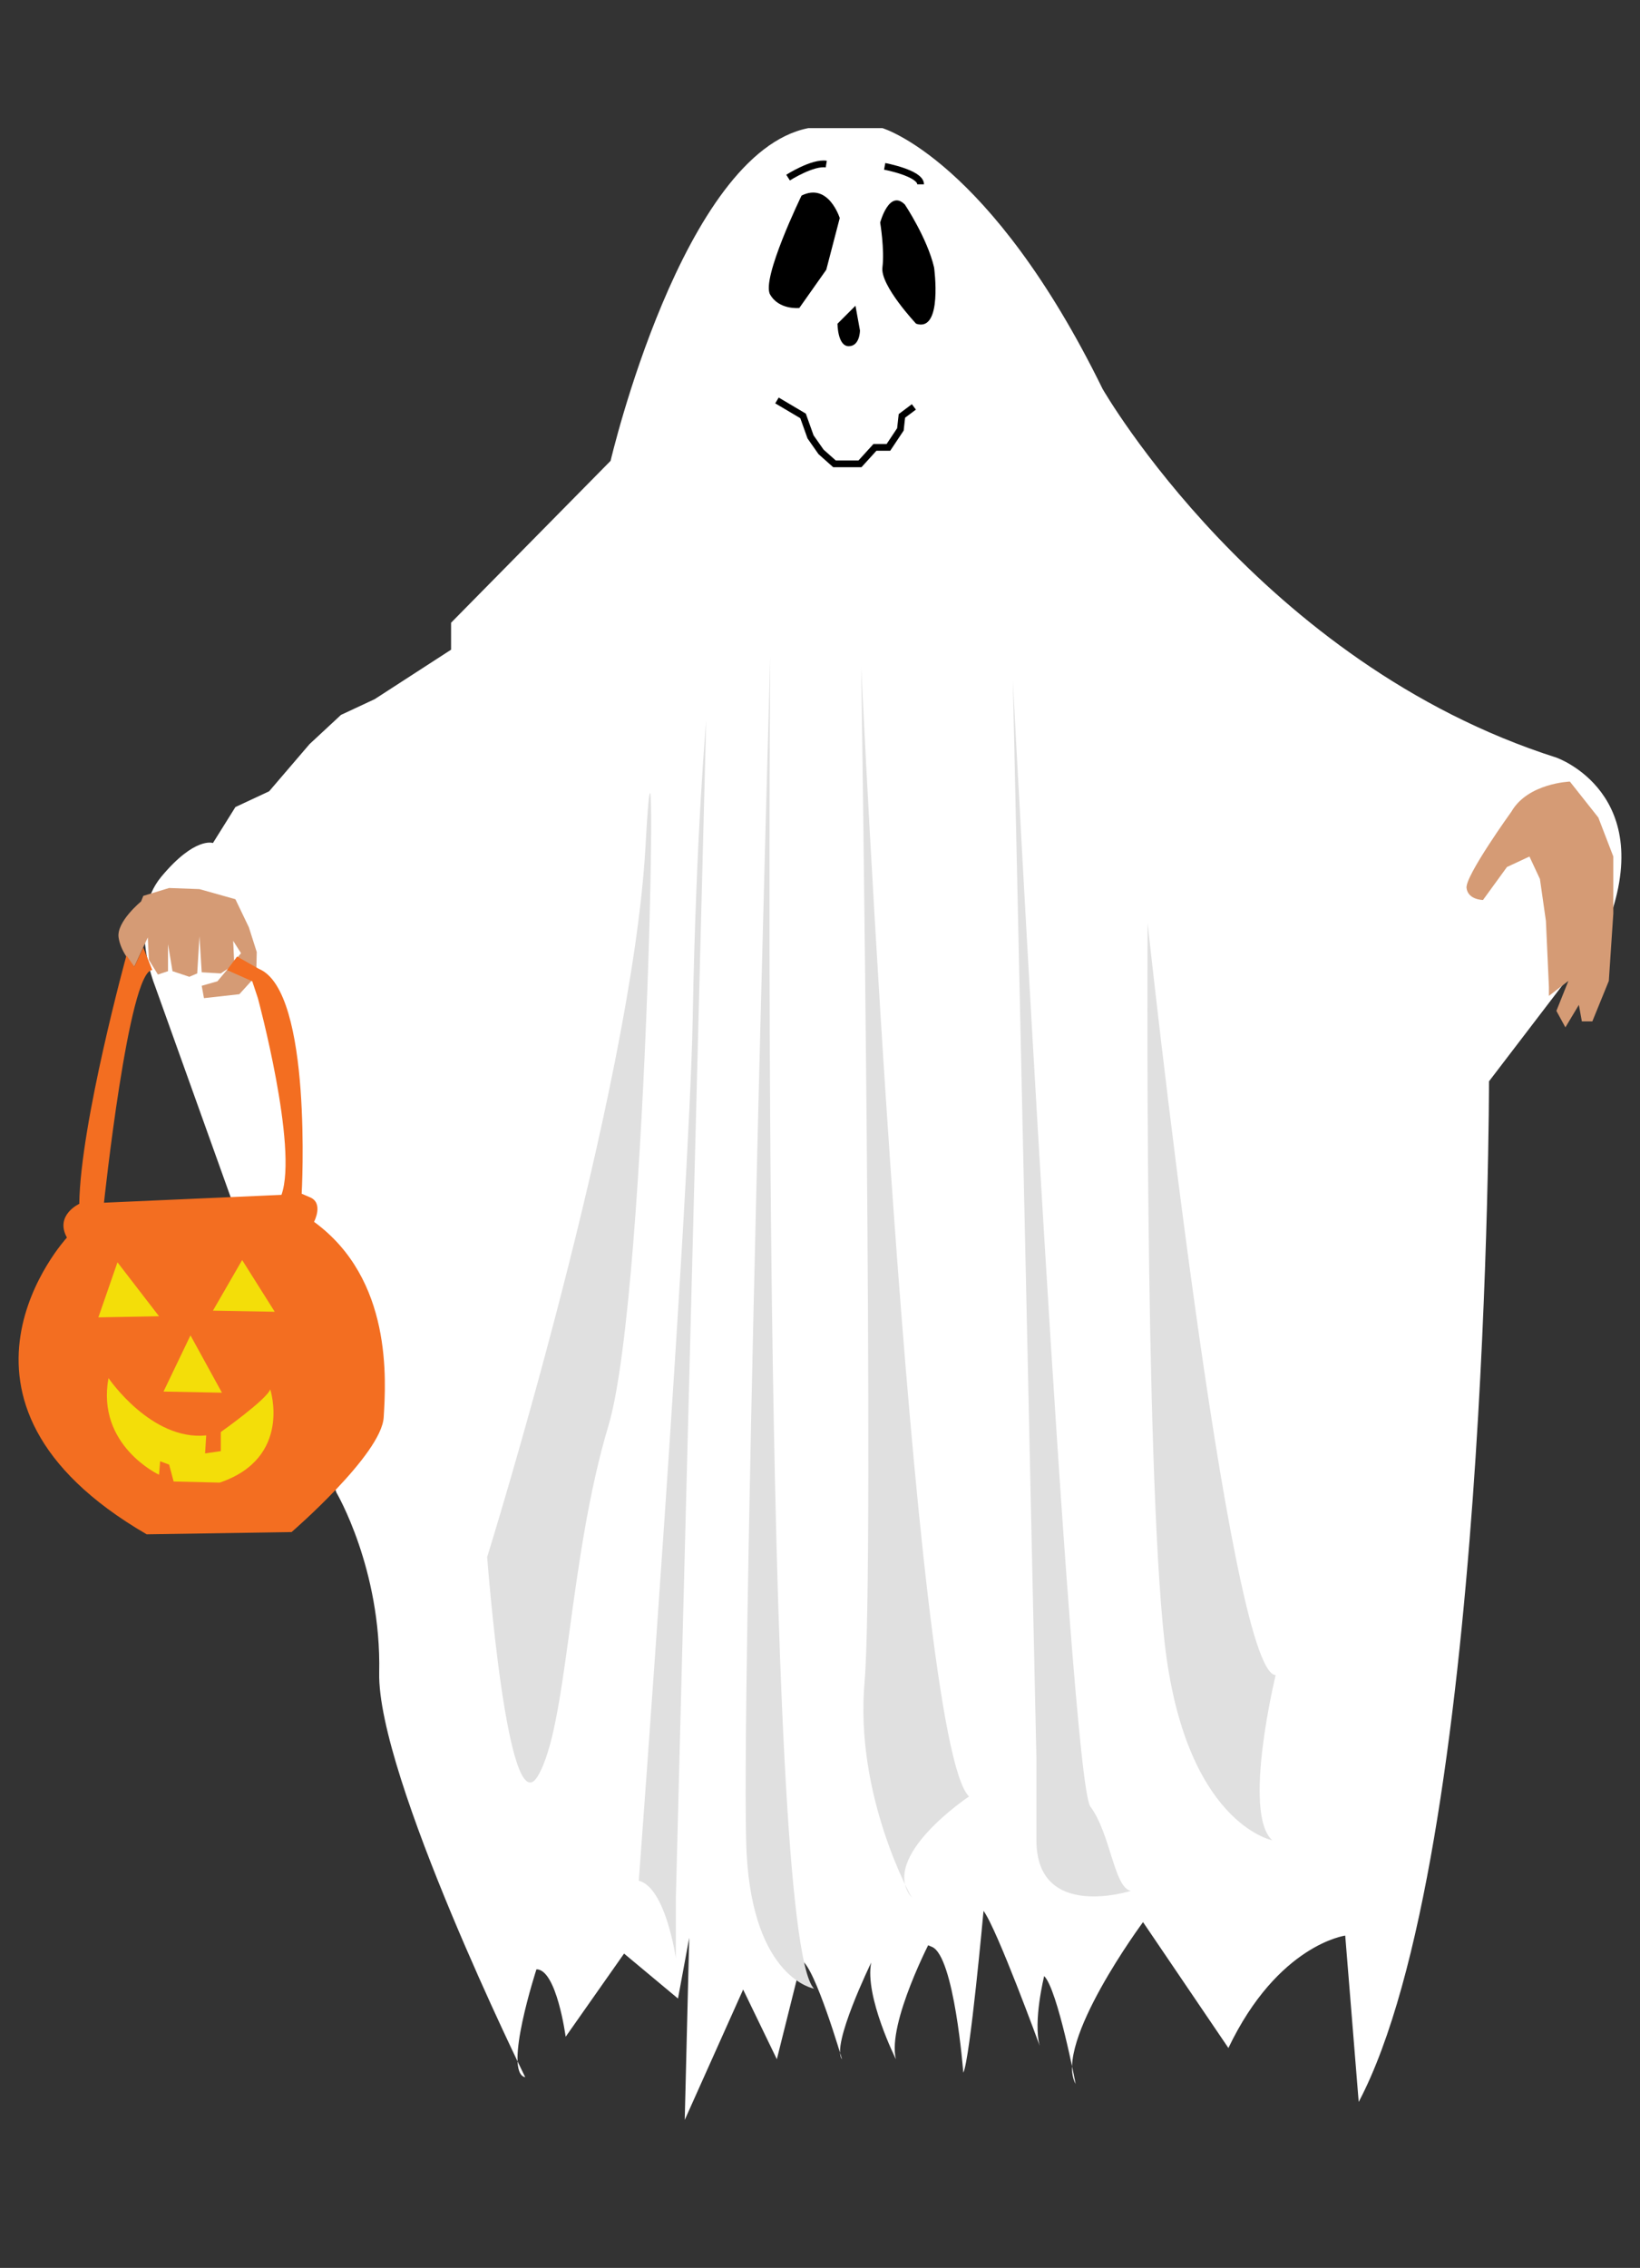 <?xml version="1.0" encoding="utf-8"?>
<!-- Generator: Adobe Illustrator 16.0.0, SVG Export Plug-In . SVG Version: 6.00 Build 0)  -->
<!DOCTYPE svg PUBLIC "-//W3C//DTD SVG 1.1//EN" "http://www.w3.org/Graphics/SVG/1.1/DTD/svg11.dtd">
<svg version="1.1" id="Layer_1" xmlns="http://www.w3.org/2000/svg" xmlns:xlink="http://www.w3.org/1999/xlink" x="0px" y="0px"
	 width="730px" height="1008.82px" viewBox="0 0 730 1008.82" enable-background="new 0 0 730 1008.82" xml:space="preserve">
<rect x="0" y="0" width="730" height="1008.82" fill="#333333" stroke="none"/>
<g>
	<path fill="#FFFFFF" d="M392.787,57c0,0,48,14,98,116c0,0,70,122,202,164c0,0,46,16,22,76l-52,68c0,0,0,344-58,454l-6-74
		c0,0-30,4-52,50l-38-56c0,0-40,54-30,72c0,0-8-42-14-48c0,0-5,20-2,31c0,0-19-52-25-60c0,0-6,66-9,72c0,0-4-52-14-56s0-4,0-4
		s-20,38-16,54c0,0-14-28-11-43c0,0-18,37-13,43c0,0-12-41-18-44l-11,44l-15-31l-26,58l2-81l-5,27l-24-20l-26,37c0,0-4-30-13-30
		c0,0-15,46-5,48c0,0-66-134-65-180s-19-80-19-80l-81-226c0,0-12-30,3-48s23-15,23-15l10-16l15-7l18-21l14-13l15-7l34-22v-12l71-72
		c0,0,32-137,88-148H392.787z"/>
	<path d="M356.787,87c0,0-18,37-14,44s13,6,13,6l12-17l6-23C373.787,97,368.787,81,356.787,87z"/>
	<path d="M391.787,99c0,0,4-15,11-8c0,0,10,15,13,28c0,0,4,29-8,25c0,0-16-17-15-25S391.787,99,391.787,99z"/>
	<path d="M372.787,144c0,0,0,10,5,10s5-7,5-7l-2-11L372.787,144z"/>
	<path fill="none" stroke="#000000" stroke-width="3" stroke-miterlimit="10" d="M350.787,79c0,0,11-7,17-6"/>
	<path fill="none" stroke="#000000" stroke-width="3" stroke-miterlimit="10" d="M393.787,74c0,0,16,3,16,8"/>
	<path fill="#D59B75" d="M62.787,401c0,0-11,9-10,16s7,13,7,13l6-13l0.5,10l4,6.5l4.5-1.5v-12l2,12l7.5,2.5l3.5-1.5l1-16.5l1,16
		l8.5,0.5l6-4l-0.5-10.5l3.5,5.5l-10.5,12.5l-7,2l1,5.5l15.75-1.75l7.5-8.25l0.25-10.5l-3.5-11l-6-12.5l-16-4.5l-13.5-0.5l-11.5,3.5
		"/>
	<path fill="#F36E21" d="M46.287,535c0,0,11-103.5,21.5-103.5l-4-10l-4,8.5l-3.5-5c0,0-20.5,74.5-21,110.5c0,0-11,5-5.5,15
		c0,0-67,72.5,35.5,132l64.5-1c0,0,40-34.5,41-51s4-61.5-31-87c0,0,4.5-8.5-2-11l-3.5-1.5c0,0,5-90-19-100l-9.75-5.5l-4.5,6l11.25,5
		l2.5,7.5c0,0,18,66.5,10.5,87.5L46.287,535z"/>
	<polygon fill="#F3DE09" points="52.287,561.5 43.787,586 70.787,585.5 	"/>
	<polygon fill="#F3DE09" points="107.787,560.5 94.787,583 122.287,583.5 	"/>
	<polygon fill="#F3DE09" points="84.787,594 72.787,619 98.787,619.5 	"/>
	<path fill="#F3DE09" d="M48.287,613c0,0,19,28,43.5,25.5l-0.5,8l7-1V637c0,0,20.5-14.5,22-19c0,0,10,30.5-22.5,41.5l-20.5-0.5
		l-2-7.5l-4-1.5l-0.5,6C70.787,656,42.787,643,48.287,613z"/>
	<path fill="#D59B75" d="M672.786,360.999c0,0-20.667,28.667-20,34s7.334,5.333,7.334,5.333l10.666-14.667l10-4.667l4.667,10
		l2.667,18.667l1.333,29.333v4l8.667-6.667l-5.334,13.333l4,7.333l6-10l1.334,7.333h4.666l7.334-18l2-30v-25.333l-6.667-17.333
		l-12.667-16C698.786,347.666,680.119,348.332,672.786,360.999z"/>
	<polyline fill="none" stroke="#000000" stroke-width="3" stroke-miterlimit="10" points="345.845,178.134 357.456,185.001 
		360.789,194.334 365.456,201.001 371.456,206.334 382.789,206.334 389.456,199.001 395.456,199.001 400.789,191.001 
		401.456,185.001 406.789,181.001 	"/>
	<path fill="#E0E0E0" d="M216.851,692.608c0,0,64.496-206.99,70.496-316.484s1.5,197.99-16.499,257.987
		S252.85,767.604,239.35,790.103S216.851,692.608,216.851,692.608z"/>
	<path fill="#E0E0E0" d="M284.347,836.601c0,0,22.499-301.484,23.999-383.98s6-131.994,6-131.994l-13.5,523.474v26.999
		C300.846,871.099,296.346,839.6,284.347,836.601z"/>
	<path fill="#E0E0E0" d="M342.844,292.128c0,0-4.5,568.471,19.499,592.47c0,0-26.998-4.499-29.998-59.997
		S342.844,292.128,342.844,292.128z"/>
	<path fill="#E0E0E0" d="M383.342,296.628c0,0,22.5,478.476,47.998,502.475c0,0-40.498,26.999-25.499,44.998
		c0,0-25.499-44.999-20.999-95.996S383.342,296.628,383.342,296.628z"/>
	<path fill="#E0E0E0" d="M450.839,302.627c0,0,25.498,488.976,34.498,500.975s10.499,35.998,17.999,37.498
		c0,0-41.998,13.499-41.998-22.499s0-35.998,0-35.998L450.839,302.627z"/>
	<path fill="#E0E0E0" d="M510.835,410.622c0,0,35.998,334.483,56.997,334.483c0,0-15,61.498-1.5,73.497
		c0,0-38.997-7.5-47.997-88.496S510.835,410.622,510.835,410.622z"/>
</g>
</svg>

